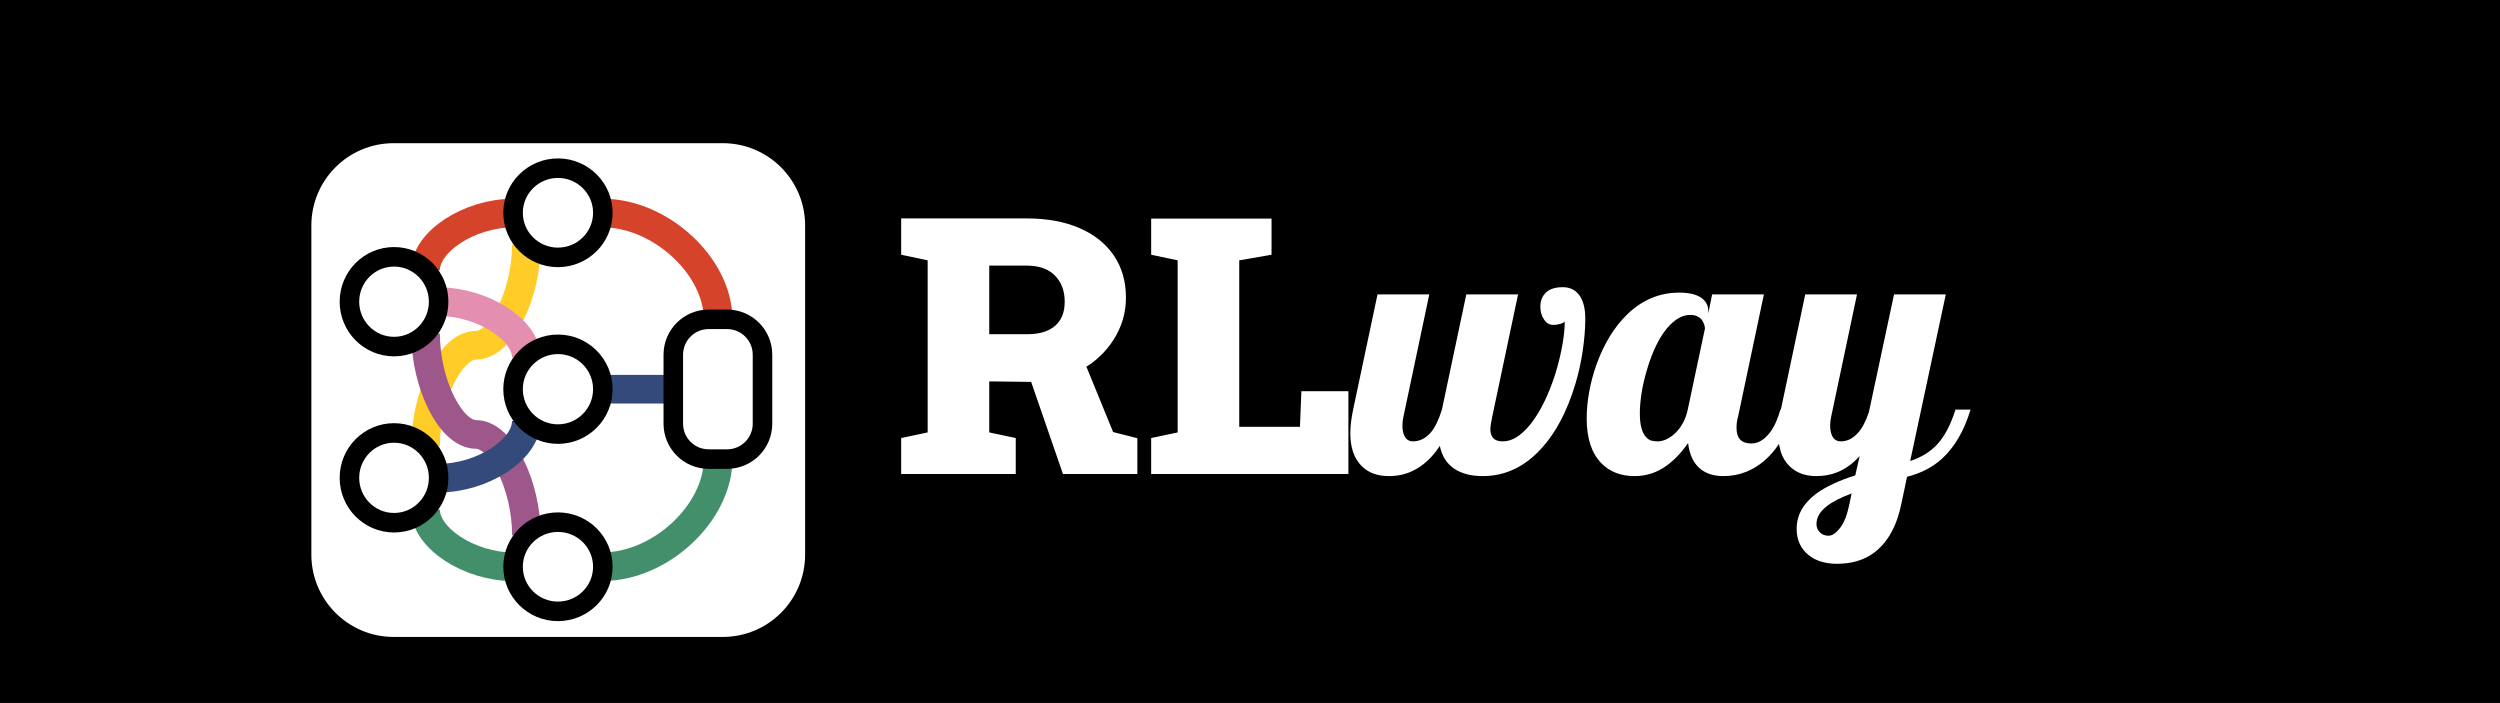 <svg width="4400" height="1237" xmlns="http://www.w3.org/2000/svg" xmlns:xlink="http://www.w3.org/1999/xlink" xml:space="preserve" overflow="hidden"><rect width="100%" height="100%" fill="#333333" stroke="none"/><defs><clipPath id="clip0"><rect x="0" y="1238" width="4400" height="1237"/></clipPath></defs><g clip-path="url(#clip0)" transform="matrix(1 0 0 1 0 -1238)"><rect x="1417" y="1490" width="2234" height="869" fill="#FFFFFF"/><path d="M3258.78 2106.49 3255.07 2124.71C3251.16 2143.85 3245.7 2157.94 3238.7 2167 3231.5 2176.26 3224.7 2180.89 3218.32 2180.89 3211.53 2180.89 3206.17 2178.63 3202.26 2174.1 3198.76 2170.4 3197.01 2165.77 3197.01 2160.21 3197.01 2148.48 3203.29 2137.88 3215.85 2128.41 3225.32 2121 3239.63 2113.7 3258.78 2106.49ZM2974.76 1792.22C2983.61 1792.22 2990.51 1795.21 2995.45 1801.18 2997.09 1803.65 2998.38 1806.27 2999.31 1809.05 3000.23 1811.83 3000.7 1814.24 3000.7 1816.3L2970.43 1958.93C2966.73 1976.01 2959.31 1989.9 2948.2 2000.6 2943.25 2005.13 2938.16 2008.63 2932.91 2011.1 2927.66 2013.57 2922.66 2014.8 2917.93 2014.8 2913.81 2014.8 2910.1 2014.39 2906.81 2013.57 2903.52 2012.75 2900.53 2010.89 2897.85 2008.01 2890.03 2000.6 2886.12 1986.4 2886.12 1965.41 2886.12 1955.33 2887.05 1944.06 2888.9 1931.61 2890.75 1919.16 2893.53 1906.55 2897.24 1893.79 2905.27 1864.98 2915.46 1841.62 2927.81 1823.71 2934.81 1813.83 2942.28 1806.11 2950.2 1800.56 2958.13 1795 2966.31 1792.22 2974.76 1792.22ZM2955.3 1753.02C2920.91 1753.02 2890.55 1765.67 2864.19 1790.99 2841.34 1813.22 2823.32 1842.44 2810.14 1878.66 2804.38 1894.72 2800 1910.97 2797.02 1927.44 2794.03 1943.9 2792.54 1959.55 2792.54 1974.36 2792.54 2009.35 2801.19 2035.69 2818.48 2053.39 2833.31 2068.42 2852.76 2075.93 2876.85 2075.93 2897.65 2075.93 2916.49 2069.76 2933.37 2057.41 2946.55 2047.94 2959.11 2034.77 2971.05 2017.89 2973.31 2037.03 2979.75 2051.49 2990.35 2061.27 3000.95 2071.04 3015.21 2075.93 3033.13 2075.93 3047.13 2075.93 3060.41 2073.46 3072.97 2068.52 3090.05 2061.73 3105.39 2050.62 3118.98 2035.18 3123 2030.5 3126.86 2025.4 3130.58 2019.88L3130.9 2019.35 3134.32 2033.71C3137.61 2043.33 3142.55 2051.44 3149.14 2058.02 3160.88 2069.96 3176.83 2075.93 3197.01 2075.93 3209.78 2075.93 3221.72 2073.77 3232.84 2069.45 3247.25 2063.89 3260.63 2054.32 3272.99 2040.74L3265.26 2074.7C3235.82 2083.96 3212.66 2094.86 3195.78 2107.42 3173.33 2124.5 3162.11 2144.98 3162.11 2168.85 3162.11 2178.94 3163.97 2187.84 3167.67 2195.56 3171.38 2203.27 3176.52 2209.71 3183.11 2214.85 3189.29 2220 3196.65 2223.85 3205.2 2226.43 3213.74 2229 3222.95 2230.29 3232.84 2230.29 3259.19 2230.29 3281.12 2223.7 3298.62 2210.53 3322.71 2192.42 3338.77 2163.19 3346.8 2122.85L3356.37 2077.16C3380.67 2070.99 3401.05 2060.49 3417.52 2045.68 3439.96 2025.3 3456.85 1996.38 3468.17 1958.93L3441.61 1958.93C3433.38 1985.27 3422.77 2005.54 3409.8 2019.74 3397.86 2032.92 3381.9 2042.79 3361.93 2049.38L3424.62 1756.1 3333.52 1756.1 3289.35 1962.94C3284 1979.2 3277.51 1991.55 3269.9 1999.99 3261.04 2009.87 3251.06 2014.8 3239.94 2014.8 3233.15 2014.8 3228.2 2011.92 3225.12 2006.16 3222.44 2001.43 3221.1 1995.05 3221.1 1987.02 3221.1 1981.46 3221.72 1976.11 3222.95 1970.97L3268.35 1756.1 3177.25 1756.1 3134.32 1958.93 3133.5 1958.93C3128.35 1977.04 3121.76 1991.03 3113.73 2000.91 3104.26 2012.64 3093.76 2018.51 3082.23 2018.51 3064.94 2018.51 3056.29 2009.45 3056.29 1991.34 3056.29 1983.93 3057.21 1977.14 3059.07 1970.97L3104.47 1756.1 3013.36 1756.1 3006.57 1789.75 3006.57 1785.12C3006.57 1775.45 3002.29 1767.68 2993.75 1761.81 2985.2 1755.95 2972.39 1753.02 2955.3 1753.02ZM2750.26 1743.45C2737.29 1743.45 2727.51 1746.58 2720.92 1752.86 2714.33 1759.14 2711.03 1767.42 2711.03 1777.71 2711.03 1786.15 2712.99 1793.35 2716.9 1799.32 2721.02 1806.32 2726.68 1809.82 2733.89 1809.82 2738.01 1809.82 2741.71 1809.3 2745.01 1808.28 2750.15 1807.04 2753.14 1805.5 2753.96 1803.65 2753.96 1815.17 2752.68 1828.39 2750.1 1843.31 2747.53 1858.24 2743.98 1873.52 2739.45 1889.16 2734.71 1905.21 2729 1920.75 2722.31 1935.77 2715.62 1950.8 2708.36 1963.97 2700.53 1975.29 2692.09 1987.64 2683.14 1997.31 2673.67 2004.31 2664.19 2011.31 2654.52 2014.8 2644.63 2014.8 2637.22 2014.8 2631.77 2012.95 2628.27 2009.25 2624.77 2005.54 2623.02 2000.4 2623.02 1993.81 2623.02 1989.28 2624.15 1981.67 2626.41 1970.97L2671.81 1756.1 2580.7 1756.1 2537.78 1958.93C2532.22 1976.83 2525.73 1990.21 2518.32 1999.06 2509.05 2009.56 2498.66 2014.8 2487.13 2014.8 2480.33 2014.8 2475.39 2011.92 2472.3 2006.16 2469.63 2001.43 2468.29 1995.05 2468.29 1987.02 2468.29 1981.46 2468.91 1976.11 2470.14 1970.97L2515.54 1756.1 2424.43 1756.1 2381.5 1958.93C2378.21 1974.57 2376.56 1988.36 2376.56 2000.3 2376.56 2025.61 2383.15 2044.85 2396.33 2058.02 2408.06 2069.96 2424.02 2075.93 2444.2 2075.93 2460.05 2075.93 2474.36 2072.74 2487.13 2066.36 2505.04 2057.72 2520.69 2043.21 2534.07 2022.83 2537.78 2040.53 2546.11 2053.81 2559.09 2062.66 2572.06 2071.5 2588.94 2075.93 2609.74 2075.93 2649.47 2075.93 2684.17 2059.36 2713.81 2026.23 2738.31 1999.27 2757.77 1962.32 2772.18 1915.4 2778.16 1895.64 2782.63 1875.58 2785.62 1855.2 2788.6 1834.82 2790.1 1815.89 2790.1 1798.4 2790.1 1782.55 2787.21 1769.89 2781.45 1760.43 2774.66 1749.11 2764.26 1743.45 2750.26 1743.45ZM1741.08 1705.47 1807.17 1705.47C1828.59 1705.47 1845.06 1711.29 1856.59 1722.92 1868.12 1734.54 1873.88 1749.93 1873.88 1769.07 1873.88 1787.59 1868.22 1801.74 1856.9 1811.52 1845.57 1821.29 1829.41 1826.18 1808.41 1826.18L1741.08 1826.18ZM2026.05 1622.74 2026.05 1686.33 2072.68 1696.21 2072.68 1999.06 2026.05 2008.94 2026.05 2072.23 2373.18 2072.23 2373.18 1926.51 2290.41 1926.51 2287.94 1989.18 2181.08 1989.18 2181.08 1696.21 2237.91 1686.33 2237.91 1622.74 2181.08 1622.74 2072.68 1622.74ZM1586.05 1622.43 1586.05 1686.33 1632.68 1696.21 1632.68 1999.06 1586.05 2008.94 1586.05 2072.23 1787.72 2072.23 1787.72 2008.94 1741.08 1999.06 1741.08 1909.22 1814.84 1910.14 1870.79 2072.23 2001.74 2072.23 2001.74 2009.25 1959.12 1998.44 1912.01 1883.25 1919.06 1878.83C1935.76 1866.88 1949.47 1852.42 1960.2 1835.44 1974.51 1812.8 1981.67 1788.31 1981.67 1761.97 1981.67 1733.36 1974.56 1708.61 1960.36 1687.72 1946.15 1666.83 1925.97 1650.73 1899.82 1639.41 1873.68 1628.09 1842.79 1622.43 1807.17 1622.43ZM0 1238 4400 1238 4400 2475 0 2475Z" fill-rule="evenodd"/><path d="M548 1634.84C548 1554.85 612.845 1490 692.836 1490L1272.16 1490C1352.15 1490 1417 1554.85 1417 1634.84L1417 2214.16C1417 2294.15 1352.15 2359 1272.16 2359L692.836 2359C612.845 2359 548 2294.15 548 2214.16Z" fill="#FFFFFF" fill-rule="evenodd"/><path d="M749 2023.18C749 1934.38 793.374 1845.59 837.747 1845.59 882.12 1845.59 926.494 1756.79 926.494 1668" stroke="#FFCC28" stroke-width="50.417" stroke-miterlimit="8" fill="none" fill-rule="evenodd"/><path d="M0 0C88.794 0 177.588 44.373 177.588 88.747 177.588 133.12 266.382 177.493 355.176 177.493" stroke="#9E578A" stroke-width="50.417" stroke-miterlimit="8" fill="none" fill-rule="evenodd" transform="matrix(1.83697e-16 1 1 -1.83697e-16 749 1825)"/><path d="M749 1713.53C749 1663.27 826.219 1613 903.437 1613" stroke="#D4432A" stroke-width="50.417" stroke-miterlimit="8" fill="none" fill-rule="evenodd"/><path d="M772 1769C849.219 1769 926.437 1818.22 926.437 1867.45" stroke="#E48FAF" stroke-width="50.417" stroke-miterlimit="8" fill="none" fill-rule="evenodd"/><path d="M0 0C77.219 0 154.437 50.267 154.437 100.534" stroke="#334A7A" stroke-width="50.417" stroke-miterlimit="8" fill="none" fill-rule="evenodd" transform="matrix(1 0 0 -1 772 2079.53)"/><path d="M0 0C50.267 0 100.533 77.219 100.533 154.437" stroke="#448F6B" stroke-width="50.417" stroke-miterlimit="8" fill="none" fill-rule="evenodd" transform="matrix(1.83697e-16 1 1 -1.83697e-16 749 2135)"/><path d="M0 0C93.618 0 187.235 101.446 187.235 202.893" stroke="#D4432A" stroke-width="50.417" stroke-miterlimit="8" fill="none" fill-rule="evenodd" transform="matrix(-1.83697e-16 -1 -1 1.83697e-16 1263.89 1800.23)"/><path d="M0 0 124.173 0" stroke="#334A7A" stroke-width="50.417" stroke-miterlimit="8" fill="none" fill-rule="evenodd" transform="matrix(-1 0 0 1 1185.17 1923)"/><path d="M1263.89 2046C1263.89 2140.66 1162.45 2235.32 1061 2235.32" stroke="#448F6B" stroke-width="50.417" stroke-miterlimit="8" fill="none" fill-rule="evenodd"/><path d="M615 1769C615 1725.37 650.146 1690 693.5 1690 736.854 1690 772 1725.37 772 1769 772 1812.63 736.854 1848 693.5 1848 650.146 1848 615 1812.63 615 1769Z" stroke="#000000" stroke-width="34.375" stroke-miterlimit="8" fill="none" fill-rule="evenodd"/><path d="M615 2079C615 2035.37 650.146 2000 693.5 2000 736.854 2000 772 2035.37 772 2079 772 2122.63 736.854 2158 693.5 2158 650.146 2158 615 2122.63 615 2079Z" stroke="#000000" stroke-width="34.375" stroke-miterlimit="8" fill="none" fill-rule="evenodd"/><path d="M903 1612.5C903 1569.15 938.37 1534 982 1534 1025.63 1534 1061 1569.15 1061 1612.5 1061 1655.85 1025.63 1691 982 1691 938.37 1691 903 1655.85 903 1612.5Z" stroke="#000000" stroke-width="34.375" stroke-miterlimit="8" fill="none" fill-rule="evenodd"/><path d="M903 1923C903 1879.37 938.37 1844 982 1844 1025.63 1844 1061 1879.37 1061 1923 1061 1966.63 1025.63 2002 982 2002 938.37 2002 903 1966.63 903 1923Z" stroke="#000000" stroke-width="34.375" stroke-miterlimit="8" fill="none" fill-rule="evenodd"/><path d="M903 2235.5C903 2192.15 938.37 2157 982 2157 1025.63 2157 1061 2192.15 1061 2235.5 1061 2278.85 1025.63 2314 982 2314 938.37 2314 903 2278.85 903 2235.5Z" stroke="#000000" stroke-width="34.375" stroke-miterlimit="8" fill="none" fill-rule="evenodd"/><path d="M1185 1862.28C1185 1827.89 1212.89 1800 1247.29 1800L1279.71 1800C1314.11 1800 1342 1827.89 1342 1862.28L1342 1983.71C1342 2018.11 1314.11 2046 1279.71 2046L1247.29 2046C1212.89 2046 1185 2018.11 1185 1983.71Z" stroke="#000000" stroke-width="34.375" stroke-miterlimit="8" fill="none" fill-rule="evenodd"/></g></svg>